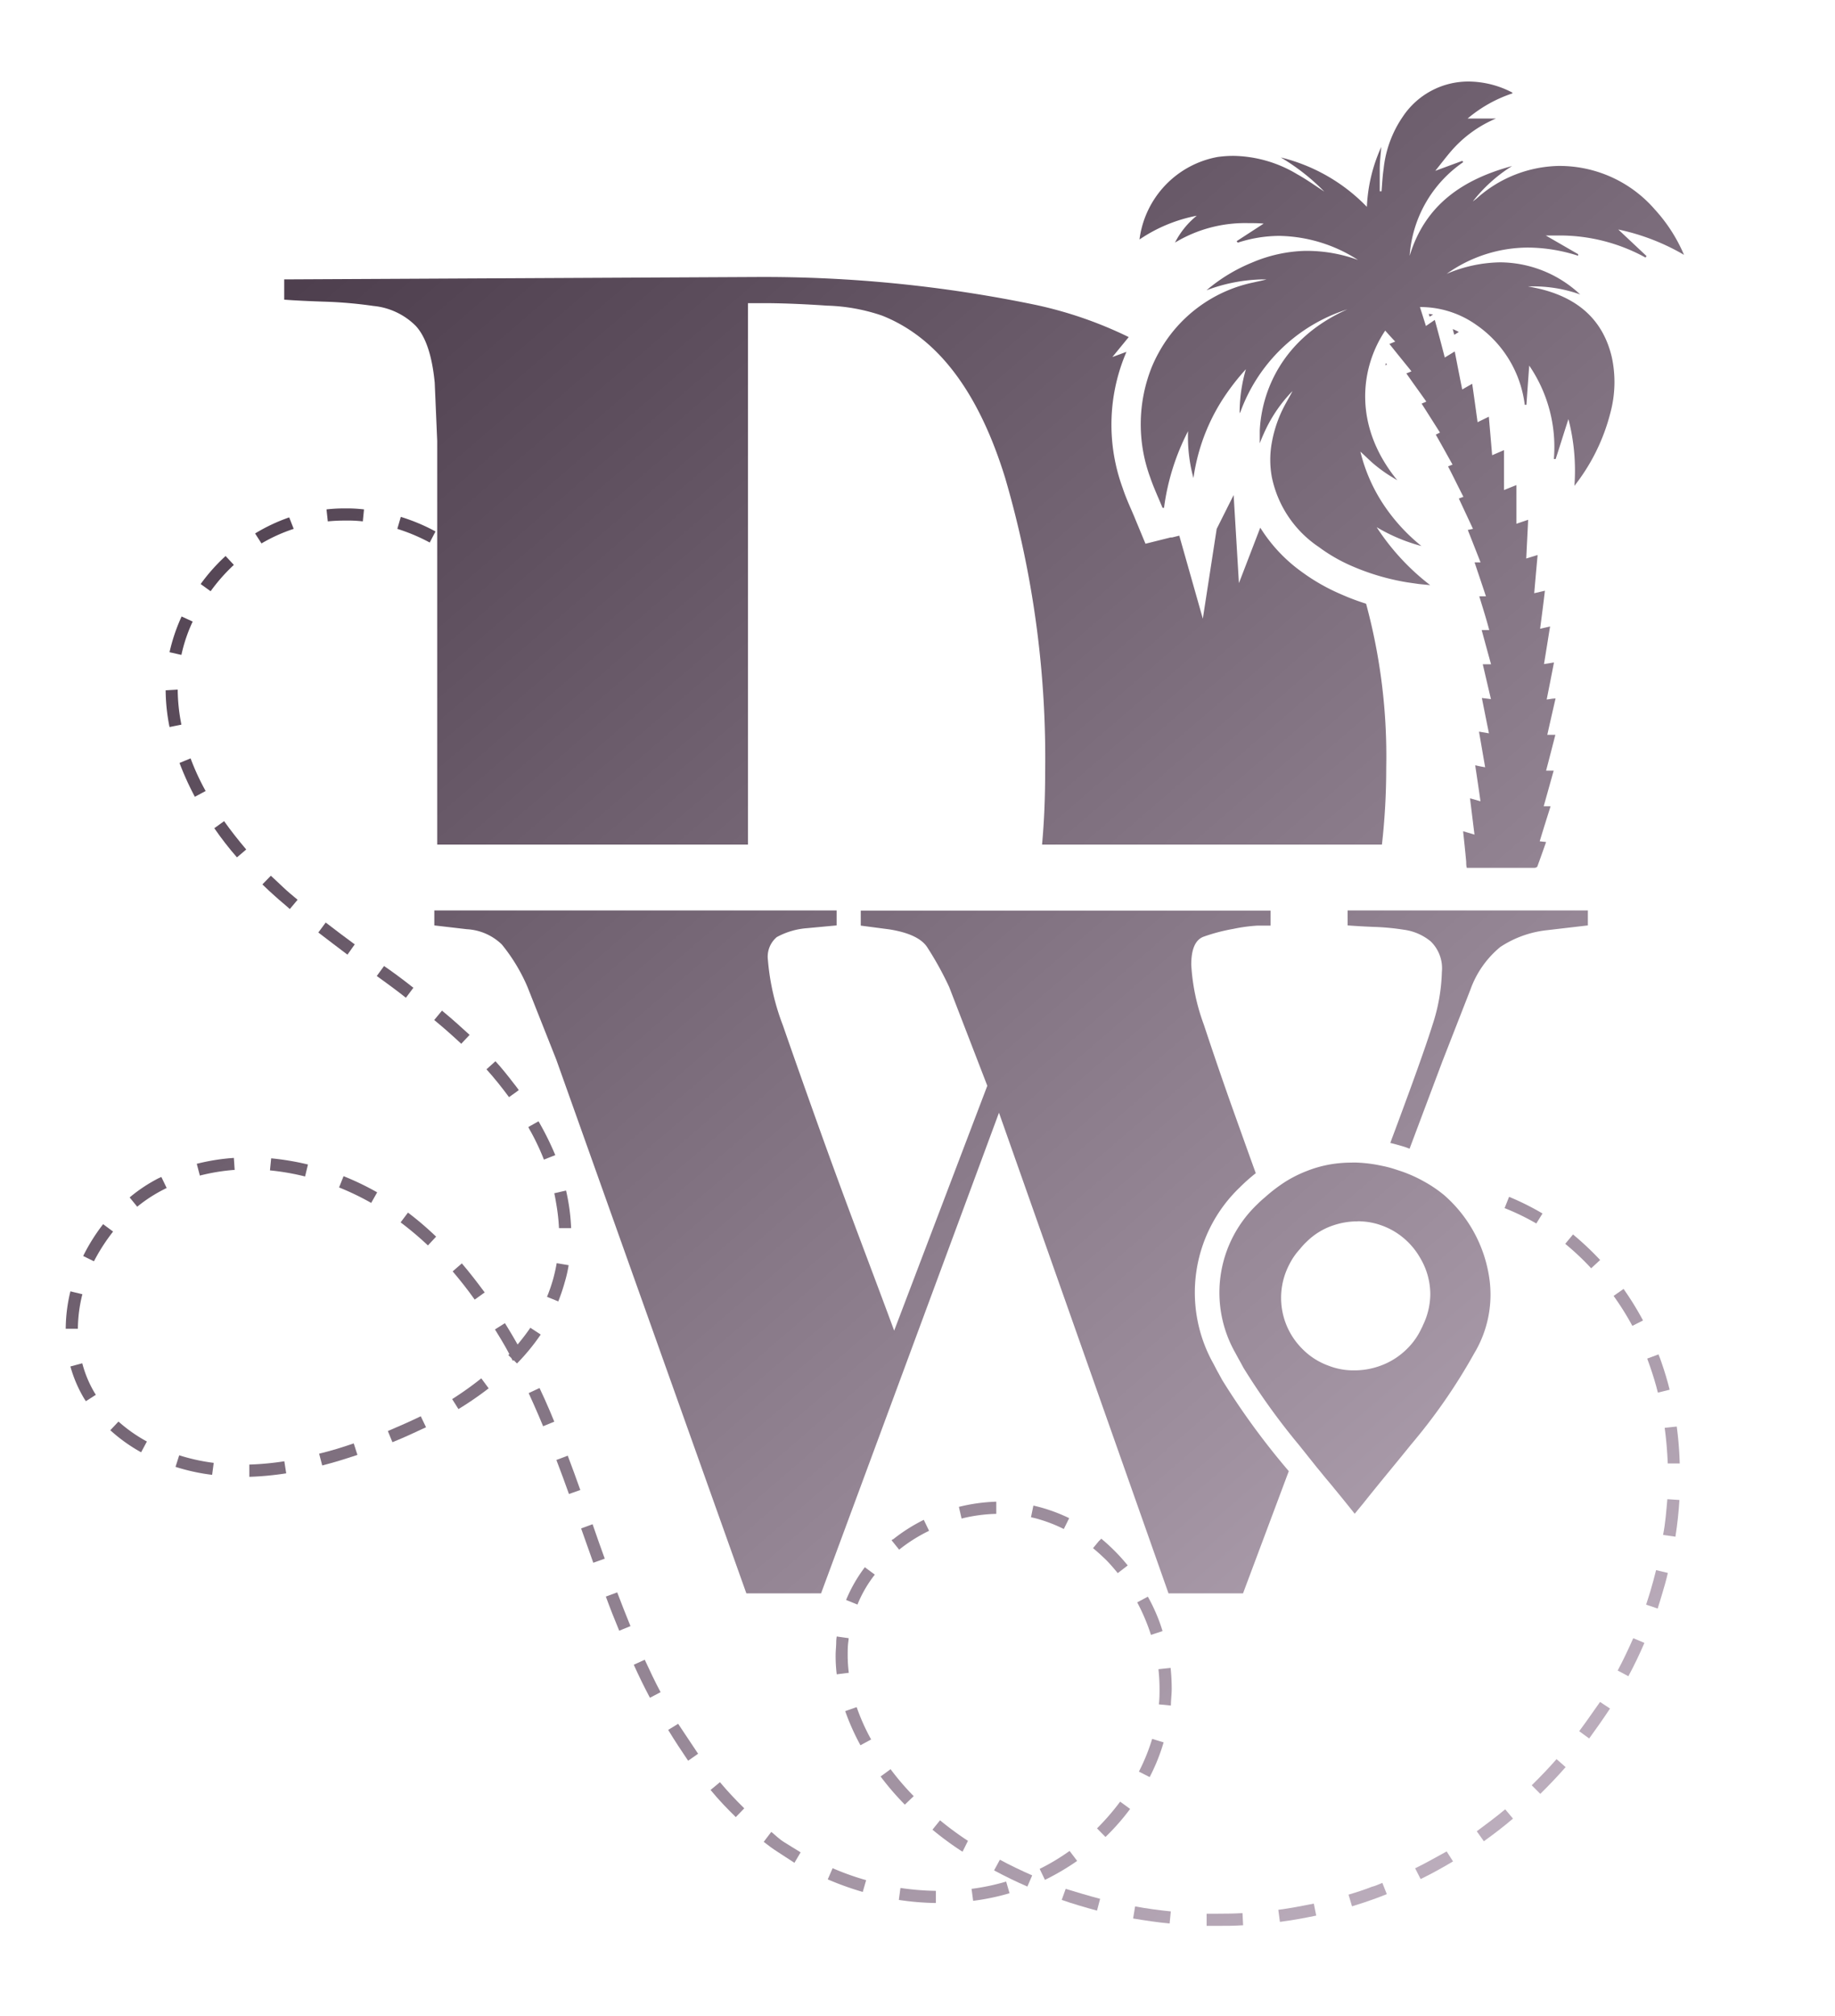 <svg id="Layer_1" data-name="Layer 1" xmlns="http://www.w3.org/2000/svg" xmlns:xlink="http://www.w3.org/1999/xlink" viewBox="0 0 184 202"><defs><style>.cls-1{fill:url(#linear-gradient);}.cls-2{fill:url(#linear-gradient-2);}.cls-3{fill:url(#linear-gradient-3);}.cls-4{fill:url(#linear-gradient-4);}.cls-5{fill:url(#linear-gradient-5);}.cls-6{fill:url(#linear-gradient-6);}.cls-7{fill:url(#linear-gradient-7);}.cls-8{fill:url(#linear-gradient-8);}.cls-9{fill:url(#linear-gradient-9);}.cls-10{fill:url(#linear-gradient-10);}.cls-11{fill:url(#linear-gradient-11);}.cls-12{fill:url(#linear-gradient-12);}.cls-13{fill:url(#linear-gradient-13);}.cls-14{fill:url(#linear-gradient-14);}.cls-15{fill:url(#linear-gradient-15);}.cls-16{fill:url(#linear-gradient-16);}.cls-17{fill:url(#linear-gradient-17);}.cls-18{fill:url(#linear-gradient-18);}.cls-19{fill:url(#linear-gradient-19);}.cls-20{fill:url(#linear-gradient-20);}.cls-21{fill:url(#linear-gradient-21);}.cls-22{fill:url(#linear-gradient-22);}.cls-23{fill:url(#linear-gradient-23);}.cls-24{fill:url(#linear-gradient-24);}.cls-25{fill:url(#linear-gradient-25);}.cls-26{fill:url(#linear-gradient-26);}.cls-27{fill:url(#linear-gradient-27);}.cls-28{fill:url(#linear-gradient-28);}.cls-29{fill:url(#linear-gradient-29);}.cls-30{fill:url(#linear-gradient-30);}.cls-31{fill:url(#linear-gradient-31);}.cls-32{fill:url(#linear-gradient-32);}.cls-33{fill:url(#linear-gradient-33);}.cls-34{fill:url(#linear-gradient-34);}.cls-35{fill:url(#linear-gradient-35);}.cls-36{fill:url(#linear-gradient-36);}.cls-37{fill:url(#linear-gradient-37);}.cls-38{fill:url(#linear-gradient-38);}.cls-39{fill:url(#linear-gradient-39);}.cls-40{fill:url(#linear-gradient-40);}.cls-41{fill:url(#linear-gradient-41);}.cls-42{fill:url(#linear-gradient-42);}.cls-43{fill:url(#linear-gradient-43);}.cls-44{fill:url(#linear-gradient-44);}.cls-45{fill:url(#linear-gradient-45);}.cls-46{fill:url(#linear-gradient-46);}.cls-47{fill:url(#linear-gradient-47);}.cls-48{fill:url(#linear-gradient-48);}.cls-49{fill:url(#linear-gradient-49);}.cls-50{fill:url(#linear-gradient-50);}.cls-51{fill:url(#linear-gradient-51);}.cls-52{fill:url(#linear-gradient-52);}.cls-53{fill:url(#linear-gradient-53);}.cls-54{fill:url(#linear-gradient-54);}.cls-55{fill:url(#linear-gradient-55);}.cls-56{fill:url(#linear-gradient-56);}.cls-57{fill:url(#linear-gradient-57);}.cls-58{fill:url(#linear-gradient-58);}.cls-59{fill:url(#linear-gradient-59);}.cls-60{fill:url(#linear-gradient-60);}.cls-61{fill:url(#linear-gradient-61);}.cls-62{fill:url(#linear-gradient-62);}.cls-63{fill:url(#linear-gradient-63);}.cls-64{fill:url(#linear-gradient-64);}.cls-65{fill:url(#linear-gradient-65);}.cls-66{fill:url(#linear-gradient-66);}.cls-67{fill:url(#linear-gradient-67);}.cls-68{fill:url(#linear-gradient-68);}.cls-69{fill:url(#linear-gradient-69);}.cls-70{fill:url(#linear-gradient-70);}.cls-71{fill:url(#linear-gradient-71);}.cls-72{fill:url(#linear-gradient-72);}.cls-73{fill:url(#linear-gradient-73);}.cls-74{fill:url(#linear-gradient-74);}.cls-75{fill:url(#linear-gradient-75);}.cls-76{fill:url(#linear-gradient-76);}.cls-77{fill:url(#linear-gradient-77);}.cls-78{fill:url(#linear-gradient-78);}.cls-79{fill:url(#linear-gradient-79);}.cls-80{fill:url(#linear-gradient-80);}.cls-81{fill:url(#linear-gradient-81);}.cls-82{fill:url(#linear-gradient-82);}.cls-83{fill:url(#linear-gradient-83);}</style><linearGradient id="linear-gradient" x1="185.62" y1="183.05" x2="26.3" y2="-1.8" gradientUnits="userSpaceOnUse"><stop offset="0" stop-color="#c9bbca"/><stop offset="0.29" stop-color="#9f909f"/><stop offset="0.77" stop-color="#5d4e5d"/><stop offset="0.99" stop-color="#433443"/></linearGradient><linearGradient id="linear-gradient-2" x1="204.43" y1="166.84" x2="45.11" y2="-18.01" xlink:href="#linear-gradient"/><linearGradient id="linear-gradient-3" x1="165.61" y1="200.3" x2="6.29" y2="15.45" xlink:href="#linear-gradient"/><linearGradient id="linear-gradient-4" x1="232.75" y1="142.43" x2="73.44" y2="-42.42" xlink:href="#linear-gradient"/><linearGradient id="linear-gradient-5" x1="236.92" y1="138.84" x2="77.6" y2="-46.01" xlink:href="#linear-gradient"/><linearGradient id="linear-gradient-6" x1="231.3" y1="143.68" x2="71.98" y2="-41.17" xlink:href="#linear-gradient"/><linearGradient id="linear-gradient-7" x1="236.35" y1="139.33" x2="77.03" y2="-45.52" xlink:href="#linear-gradient"/><linearGradient id="linear-gradient-8" x1="131.27" y1="229.9" x2="-28.05" y2="45.04" xlink:href="#linear-gradient"/><linearGradient id="linear-gradient-9" x1="127.59" y1="233.06" x2="-31.73" y2="48.21" xlink:href="#linear-gradient"/><linearGradient id="linear-gradient-10" x1="132.78" y1="228.6" x2="-26.54" y2="43.75" xlink:href="#linear-gradient"/><linearGradient id="linear-gradient-11" x1="122.61" y1="237.36" x2="-36.71" y2="52.51" xlink:href="#linear-gradient"/><linearGradient id="linear-gradient-12" x1="122.2" y1="237.71" x2="-37.12" y2="52.86" xlink:href="#linear-gradient"/><linearGradient id="linear-gradient-13" x1="142.5" y1="220.21" x2="-16.82" y2="35.36" xlink:href="#linear-gradient"/><linearGradient id="linear-gradient-14" x1="128.41" y1="232.36" x2="-30.91" y2="47.51" xlink:href="#linear-gradient"/><linearGradient id="linear-gradient-15" x1="117.03" y1="242.17" x2="-42.29" y2="57.32" xlink:href="#linear-gradient"/><linearGradient id="linear-gradient-16" x1="129.25" y1="231.64" x2="-30.07" y2="46.79" xlink:href="#linear-gradient"/><linearGradient id="linear-gradient-17" x1="127.26" y1="233.35" x2="-32.06" y2="48.5" xlink:href="#linear-gradient"/><linearGradient id="linear-gradient-18" x1="125.32" y1="235.02" x2="-34" y2="50.17" xlink:href="#linear-gradient"/><linearGradient id="linear-gradient-19" x1="123.68" y1="236.43" x2="-35.64" y2="51.58" xlink:href="#linear-gradient"/><linearGradient id="linear-gradient-20" x1="141.3" y1="221.25" x2="-18.02" y2="36.4" xlink:href="#linear-gradient"/><linearGradient id="linear-gradient-21" x1="145.05" y1="218.01" x2="-14.26" y2="33.16" xlink:href="#linear-gradient"/><linearGradient id="linear-gradient-22" x1="133.14" y1="228.28" x2="-26.18" y2="43.43" xlink:href="#linear-gradient"/><linearGradient id="linear-gradient-23" x1="138.25" y1="223.88" x2="-21.07" y2="39.03" xlink:href="#linear-gradient"/><linearGradient id="linear-gradient-24" x1="112.21" y1="246.33" x2="-47.11" y2="61.47" xlink:href="#linear-gradient"/><linearGradient id="linear-gradient-25" x1="159.21" y1="205.81" x2="-0.11" y2="20.96" xlink:href="#linear-gradient"/><linearGradient id="linear-gradient-26" x1="141.53" y1="221.05" x2="-17.78" y2="36.2" xlink:href="#linear-gradient"/><linearGradient id="linear-gradient-27" x1="153.67" y1="210.59" x2="-5.65" y2="25.74" xlink:href="#linear-gradient"/><linearGradient id="linear-gradient-28" x1="164" y1="201.69" x2="4.68" y2="16.83" xlink:href="#linear-gradient"/><linearGradient id="linear-gradient-29" x1="133.07" y1="228.34" x2="-26.25" y2="43.49" xlink:href="#linear-gradient"/><linearGradient id="linear-gradient-30" x1="197.31" y1="172.98" x2="37.99" y2="-11.88" xlink:href="#linear-gradient"/><linearGradient id="linear-gradient-31" x1="167.33" y1="198.81" x2="8.02" y2="13.96" xlink:href="#linear-gradient"/><linearGradient id="linear-gradient-32" x1="124.29" y1="235.91" x2="-35.03" y2="51.06" xlink:href="#linear-gradient"/><linearGradient id="linear-gradient-33" x1="142.18" y1="220.49" x2="-17.14" y2="35.64" xlink:href="#linear-gradient"/><linearGradient id="linear-gradient-34" x1="144.72" y1="218.3" x2="-14.6" y2="33.45" xlink:href="#linear-gradient"/><linearGradient id="linear-gradient-35" x1="119.19" y1="240.31" x2="-40.13" y2="55.46" xlink:href="#linear-gradient"/><linearGradient id="linear-gradient-36" x1="144.52" y1="218.48" x2="-14.8" y2="33.63" xlink:href="#linear-gradient"/><linearGradient id="linear-gradient-37" x1="108.23" y1="249.75" x2="-51.09" y2="64.9" xlink:href="#linear-gradient"/><linearGradient id="linear-gradient-38" x1="105.88" y1="251.78" x2="-53.44" y2="66.93" xlink:href="#linear-gradient"/><linearGradient id="linear-gradient-39" x1="113.65" y1="245.08" x2="-45.66" y2="60.23" xlink:href="#linear-gradient"/><linearGradient id="linear-gradient-40" x1="148.5" y1="215.05" x2="-10.82" y2="30.19" xlink:href="#linear-gradient"/><linearGradient id="linear-gradient-41" x1="105.97" y1="251.7" x2="-53.35" y2="66.85" xlink:href="#linear-gradient"/><linearGradient id="linear-gradient-42" x1="108.9" y1="249.17" x2="-50.42" y2="64.32" xlink:href="#linear-gradient"/><linearGradient id="linear-gradient-43" x1="131.05" y1="230.09" x2="-28.27" y2="45.23" xlink:href="#linear-gradient"/><linearGradient id="linear-gradient-44" x1="149.46" y1="214.22" x2="-9.86" y2="29.37" xlink:href="#linear-gradient"/><linearGradient id="linear-gradient-45" x1="154.41" y1="209.95" x2="-4.91" y2="25.1" xlink:href="#linear-gradient"/><linearGradient id="linear-gradient-46" x1="144.96" y1="218.09" x2="-14.36" y2="33.24" xlink:href="#linear-gradient"/><linearGradient id="linear-gradient-47" x1="159.69" y1="205.4" x2="0.37" y2="20.55" xlink:href="#linear-gradient"/><linearGradient id="linear-gradient-48" x1="165.17" y1="200.68" x2="5.85" y2="15.83" xlink:href="#linear-gradient"/><linearGradient id="linear-gradient-49" x1="153.09" y1="211.09" x2="-6.23" y2="26.24" xlink:href="#linear-gradient"/><linearGradient id="linear-gradient-50" x1="137.7" y1="224.35" x2="-21.62" y2="39.5" xlink:href="#linear-gradient"/><linearGradient id="linear-gradient-51" x1="143.57" y1="219.29" x2="-15.75" y2="34.44" xlink:href="#linear-gradient"/><linearGradient id="linear-gradient-52" x1="141.01" y1="221.5" x2="-18.31" y2="36.65" xlink:href="#linear-gradient"/><linearGradient id="linear-gradient-53" x1="176.15" y1="191.21" x2="16.84" y2="6.36" xlink:href="#linear-gradient"/><linearGradient id="linear-gradient-54" x1="196.97" y1="173.27" x2="37.65" y2="-11.58" xlink:href="#linear-gradient"/><linearGradient id="linear-gradient-55" x1="186.23" y1="182.52" x2="26.91" y2="-2.33" xlink:href="#linear-gradient"/><linearGradient id="linear-gradient-56" x1="190.58" y1="178.78" x2="31.26" y2="-6.07" xlink:href="#linear-gradient"/><linearGradient id="linear-gradient-57" x1="194.25" y1="175.62" x2="34.93" y2="-9.23" xlink:href="#linear-gradient"/><linearGradient id="linear-gradient-58" x1="181.38" y1="186.71" x2="22.06" y2="1.86" xlink:href="#linear-gradient"/><linearGradient id="linear-gradient-59" x1="198.5" y1="171.95" x2="39.18" y2="-12.9" xlink:href="#linear-gradient"/><linearGradient id="linear-gradient-60" x1="198.65" y1="171.82" x2="39.33" y2="-13.03" xlink:href="#linear-gradient"/><linearGradient id="linear-gradient-61" x1="138.01" y1="224.09" x2="-21.31" y2="39.24" xlink:href="#linear-gradient"/><linearGradient id="linear-gradient-62" x1="170.72" y1="195.9" x2="11.4" y2="11.05" xlink:href="#linear-gradient"/><linearGradient id="linear-gradient-63" x1="151.11" y1="212.79" x2="-8.2" y2="27.94" xlink:href="#linear-gradient"/><linearGradient id="linear-gradient-64" x1="125.19" y1="235.14" x2="-34.13" y2="50.28" xlink:href="#linear-gradient"/><linearGradient id="linear-gradient-65" x1="133.49" y1="227.98" x2="-25.83" y2="43.13" xlink:href="#linear-gradient"/><linearGradient id="linear-gradient-66" x1="135.11" y1="226.58" x2="-24.21" y2="41.73" xlink:href="#linear-gradient"/><linearGradient id="linear-gradient-67" x1="148.8" y1="214.78" x2="-10.52" y2="29.93" xlink:href="#linear-gradient"/><linearGradient id="linear-gradient-68" x1="154.84" y1="209.58" x2="-4.48" y2="24.73" xlink:href="#linear-gradient"/><linearGradient id="linear-gradient-69" x1="122.33" y1="237.6" x2="-36.99" y2="52.75" xlink:href="#linear-gradient"/><linearGradient id="linear-gradient-70" x1="133.36" y1="228.1" x2="-25.96" y2="43.25" xlink:href="#linear-gradient"/><linearGradient id="linear-gradient-71" x1="132.85" y1="228.53" x2="-26.47" y2="43.68" xlink:href="#linear-gradient"/><linearGradient id="linear-gradient-72" x1="128.49" y1="232.29" x2="-30.83" y2="47.44" xlink:href="#linear-gradient"/><linearGradient id="linear-gradient-73" x1="123.12" y1="236.92" x2="-36.2" y2="52.07" xlink:href="#linear-gradient"/><linearGradient id="linear-gradient-74" x1="132.71" y1="228.65" x2="-26.61" y2="43.8" xlink:href="#linear-gradient"/><linearGradient id="linear-gradient-75" x1="144.26" y1="218.7" x2="-15.06" y2="33.84" xlink:href="#linear-gradient"/><linearGradient id="linear-gradient-76" x1="156.36" y1="208.27" x2="-2.96" y2="23.42" xlink:href="#linear-gradient"/><linearGradient id="linear-gradient-77" x1="155.7" y1="208.84" x2="-3.62" y2="23.99" xlink:href="#linear-gradient"/><linearGradient id="linear-gradient-78" x1="143.71" y1="219.17" x2="-15.61" y2="34.32" xlink:href="#linear-gradient"/><linearGradient id="linear-gradient-79" x1="140.48" y1="221.95" x2="-18.83" y2="37.1" xlink:href="#linear-gradient"/><linearGradient id="linear-gradient-80" x1="146.01" y1="217.19" x2="-13.31" y2="32.34" xlink:href="#linear-gradient"/><linearGradient id="linear-gradient-81" x1="142.07" y1="220.59" x2="-17.25" y2="35.74" xlink:href="#linear-gradient"/><linearGradient id="linear-gradient-82" x1="136.04" y1="225.79" x2="-23.28" y2="40.94" xlink:href="#linear-gradient"/><linearGradient id="linear-gradient-83" x1="183.1" y1="185.22" x2="23.78" y2="0.37" xlink:href="#linear-gradient"/></defs><path class="cls-1" d="M139,76.9a67.89,67.89,0,0,1-.43,7.74H104.49c.22-2.4.31-4.81.31-7.25a100,100,0,0,0-4-29.46q-4-13-12.35-16.3a18.58,18.58,0,0,0-5.51-1c-2.5-.17-4.63-.25-6.41-.25H75V84.64H43.84V44.19l-.25-5.84q-.39-4.05-1.9-5.69a6.93,6.93,0,0,0-4.25-2,43.31,43.31,0,0,0-4.94-.43c-1.48-.05-2.81-.11-4-.2V28l47.28-.24a134.2,134.2,0,0,1,28,2.78,40.58,40.58,0,0,1,9.4,3.24l-1.64,2,1.41-.52-.16.39a18.44,18.44,0,0,0-.23,13.22c.27.82.6,1.58.92,2.31.13.3.26.6.38.9l1,2.41,2.52-.63.15,0,.72-.18,2.36,8.32,1.39-9,1.7-3.39.53,8.83,2.14-5.56a15.64,15.64,0,0,0,4.16,4.43,19.78,19.78,0,0,0,4,2.27,23,23,0,0,0,2.45.92A58.37,58.37,0,0,1,139,76.9Z"/><path class="cls-2" d="M159.22,92.74v-1.5H135.13v1.5c.81.06,1.68.11,2.62.15a23.64,23.64,0,0,1,3,.28,5.34,5.34,0,0,1,2.71,1.17,3.76,3.76,0,0,1,1.12,3.07,18.37,18.37,0,0,1-.93,5.27q-.93,3-4,11.21c-.09.22-.16.44-.24.65.36.08.74.19,1.12.3s.54.17.81.28l3.29-8.75,2.81-7.19a9.8,9.8,0,0,1,3-4.28,10.53,10.53,0,0,1,4.67-1.68Z"/><path class="cls-3" d="M117.17,159.68h7.47l4.59-12.25a74.1,74.1,0,0,1-6.67-9.12c-.18-.33-.36-.66-.55-1l-.31-.6A14.57,14.57,0,0,1,124.31,119a17.57,17.57,0,0,1,1.61-1.43c-.88-2.42-1.63-4.54-2.28-6.35-1.12-3.14-2.09-6-2.93-8.54a20.61,20.61,0,0,1-1.26-6c0-1.55.4-2.48,1.21-2.8a18.31,18.31,0,0,1,3-.79,16.11,16.11,0,0,1,2.44-.33h1.3v-1.5H86.31v1.5l2.89.38c1.92.31,3.19.9,3.77,1.78a32.45,32.45,0,0,1,2.21,4L99,108.81l-9.34,24.54c-.8-2.18-1.83-4.91-3.07-8.21s-2.66-7.1-4.2-11.39-2.85-8-3.89-11A23.65,23.65,0,0,1,77,96.2a2.57,2.57,0,0,1,.89-2.29,7.49,7.49,0,0,1,3-.89l3-.28v-1.5H43.55v1.5l3.26.38a5.46,5.46,0,0,1,3.51,1.53,17.78,17.78,0,0,1,2.57,4.25l2.89,7.29,19.06,53.49h7.49l17.84-48.17Z"/><path class="cls-4" d="M168.86,25.54A16,16,0,0,0,165.94,21a12.63,12.63,0,0,0-9.53-4.37h-.15a12.66,12.66,0,0,0-8.21,3.28l-.37.28a15.15,15.15,0,0,1,3.94-3.55c-4.89,1.32-8.72,3.85-10.27,9a12.42,12.42,0,0,1,5.37-9.39l-.09-.13-2.71,1c.57-.71,1.06-1.36,1.61-2A12.21,12.21,0,0,1,150,11.88h-2.84a13.55,13.55,0,0,1,4.49-2.52c0-.06,0-.08,0-.08a9.58,9.58,0,0,0-4.38-1.11,7.89,7.89,0,0,0-6.6,3.51,11.31,11.31,0,0,0-1.93,5.23c-.11.75-.15,1.51-.21,2.26h-.18c0-.74,0-1.5,0-2.25s.1-1.46.15-2.19a16.17,16.17,0,0,0-1.44,6,17.87,17.87,0,0,0-8.63-4.95,21.4,21.4,0,0,1,4.36,3.42c-.95-.62-1.8-1.23-2.72-1.74a12.76,12.76,0,0,0-6.41-1.84,11.93,11.93,0,0,0-1.56.11A9.65,9.65,0,0,0,114.26,24,15.37,15.37,0,0,1,120,21.62a8.33,8.33,0,0,0-2.18,2.69,13.62,13.62,0,0,1,7.39-1.95c.49,0,1,0,1.5.05L124,24.17l.11.15a13.58,13.58,0,0,1,4.18-.68,15,15,0,0,1,7.88,2.41,15.1,15.1,0,0,0-5-.91h-.28a14.47,14.47,0,0,0-5.31,1.16,16.82,16.82,0,0,0-4.6,2.79A16.69,16.69,0,0,1,126.63,28H127c-.41.12-.82.19-1.24.29a14.12,14.12,0,0,0-9.6,7.1,14.44,14.44,0,0,0-.66,1.37,15.43,15.43,0,0,0-.15,11.13c.34,1,.81,2,1.22,3l.15,0a23.32,23.32,0,0,1,2.41-7.68,15.7,15.7,0,0,0,.54,4.7,19.65,19.65,0,0,1,3-8A23.25,23.25,0,0,1,124.93,37a15.67,15.67,0,0,0-.63,4.25v.22s0-.11.07-.16A16.82,16.82,0,0,1,135.11,31c-6.62,2.94-8.61,8.32-8.79,12.15,0,.45,0,.87,0,1.28.12-.32.24-.62.38-.92a14.45,14.45,0,0,1,2.9-4.32c-.19.39-.42.77-.63,1.16a12.69,12.69,0,0,0-1.44,4,9.58,9.58,0,0,0,0,3.46,11.12,11.12,0,0,0,4.7,7,16.59,16.59,0,0,0,3.38,1.94,23.38,23.38,0,0,0,5.5,1.61l1.18.17,1.12.11a23.37,23.37,0,0,1-5.37-5.81,17.55,17.55,0,0,0,4.49,1.89,18.43,18.43,0,0,1-3.81-4.17,16.72,16.72,0,0,1-2.31-5.29c.49.44.84.8,1.23,1.14s.8.65,1.23.95.83.53,1.24.78c-4.54-5.56-3.64-11.39-1.21-15,.32.37.64.72,1,1.1l-.58.24c.75.94,1.48,1.84,2.21,2.74-.19.09-.33.14-.51.21.68,1,1.35,1.89,2,2.83l-.47.2,1.84,2.9-.42.21c.57,1,1.12,2,1.68,3l-.45.18c.52,1,1,2,1.54,3.05l-.46.17L147.7,53l-.52.11,1.28,3.25-.6,0L149,59.76l-.67,0c.35,1.14.7,2.25,1,3.38h-.76c.32,1.17.62,2.28.94,3.43l-.43,0-.4,0c.28,1.19.54,2.31.82,3.49l-.91-.11c.24,1.21.47,2.36.71,3.54l-1-.17c.22,1.23.41,2.38.62,3.57-.37-.06-.66-.12-1-.2.19,1.25.36,2.4.53,3.61L147.4,80c.16,1.27.3,2.44.45,3.64l-1.14-.34c.11,1.06.22,2.06.31,3.07,0,.2,0,.4.06.6h6.78c.1,0,.26-.06.29-.13s.11-.31.17-.46c.24-.67.48-1.34.71-2l-.64-.07c.35-1.17.71-2.3,1.09-3.51h-.69l1-3.57-.76,0c.32-1.21.62-2.38.93-3.59h-.81c.27-1.2.54-2.39.83-3.64-.36,0-.61.08-.89.1.25-1.25.49-2.46.73-3.71l-1,.16c.21-1.27.4-2.48.61-3.77l-1,.23c.17-1.29.33-2.51.48-3.81l-1.07.25c.11-1.3.22-2.53.34-3.83l-1.14.35c.06-1.3.13-2.55.19-3.88l-1.18.4V48.61l-1.24.5v-4l-1.19.51c-.11-1.33-.22-2.56-.33-3.86l-1.13.55c-.18-1.31-.35-2.55-.54-3.85l-1,.57c-.26-1.28-.5-2.52-.75-3.81l-1,.61c-.33-1.29-.65-2.49-1-3.77l-.89.61c-.2-.65-.39-1.24-.6-1.9a9.69,9.69,0,0,1,5.67,1.8,11.41,11.41,0,0,1,4.84,8h.17c.09-1.3.18-2.61.28-3.93A14.46,14.46,0,0,1,155.81,46l.18,0c.43-1.32.84-2.65,1.28-4a20.6,20.6,0,0,1,.6,6.69,19.69,19.69,0,0,0,3.62-7.37,11.81,11.81,0,0,0,.14-5.48c-.85-3.7-3.29-5.84-6.87-6.8-.52-.14-1-.23-1.55-.34h.68a13.9,13.9,0,0,1,4.56.81,11.82,11.82,0,0,0-8-3.22,14.13,14.13,0,0,0-5.38,1.15,14.09,14.09,0,0,1,8.17-2.63,16.67,16.67,0,0,1,5,.82,1,1,0,0,0,0-.16L155,23.6l1.2,0a17.89,17.89,0,0,1,8.8,2.21.65.65,0,0,0,.1-.15L162.27,23A22,22,0,0,1,168.86,25.54Z"/><path class="cls-5" d="M146.28,33.27a4.85,4.85,0,0,0-.61-.29l.15.57Z"/><path class="cls-6" d="M139.08,36.53l-.13-.15c0,.08,0,.16-.07.23Z"/><path class="cls-7" d="M143.7,31.51l-.44-.05.1.28Z"/><path class="cls-8" d="M34,119a26.5,26.5,0,0,1,3.22,1.55l.6-1.06a27.47,27.47,0,0,0-3.37-1.62Z"/><path class="cls-9" d="M45.34,140.21l.63,1A32.86,32.86,0,0,0,49,139.13l-.74-1A33.26,33.26,0,0,1,45.34,140.21Z"/><path class="cls-10" d="M40.17,122.5a32.55,32.55,0,0,1,2.74,2.31l.82-.88a31.81,31.81,0,0,0-2.82-2.41Z"/><path class="cls-11" d="M67,173.36c.65,1.08,1.34,2.11,2,3.09l1-.7c-.66-1-1.33-2-2-3Z"/><path class="cls-12" d="M38.89,143.41l.46,1.12c1.17-.47,2.3-1,3.37-1.5l-.53-1.1C41.14,142.44,40,142.94,38.89,143.41Z"/><path class="cls-13" d="M35.57,94.64q-1.47-1.08-2.91-2.19l-.74,1c1,.76,1.94,1.49,2.92,2.22Z"/><path class="cls-14" d="M27.07,117.29a24,24,0,0,1,3.52.61l.29-1.2a26.57,26.57,0,0,0-3.69-.62Z"/><path class="cls-15" d="M32,145.68l.31,1.18c1.14-.29,2.29-.64,3.53-1.06l-.37-1.15C34.28,145.06,33.15,145.4,32,145.68Z"/><path class="cls-16" d="M55.79,146.31c.43,1.14.86,2.27,1.26,3.41l1.14-.4c-.41-1.16-.83-2.3-1.26-3.44Z"/><path class="cls-17" d="M58.27,153.17c.41,1.14.81,2.3,1.22,3.44l1.15-.41c-.42-1.15-.82-2.29-1.22-3.45Z"/><path class="cls-18" d="M60.75,160c.42,1.15.87,2.29,1.34,3.42l1.13-.46c-.46-1.12-.9-2.25-1.33-3.38Z"/><path class="cls-19" d="M63.55,166.83c.52,1.16,1.07,2.27,1.62,3.31l1.07-.56c-.54-1-1.07-2.13-1.59-3.25Z"/><path class="cls-20" d="M21.49,83c.69,1,1.46,2,2.27,2.92l.93-.79c-.79-.93-1.54-1.88-2.22-2.84Z"/><path class="cls-21" d="M51.77,109.43l.25-.19c-.18-.25-.38-.51-.58-.76-.55-.72-1.13-1.44-1.76-2.13l-.9.81c.81.9,1.56,1.84,2.26,2.79Z"/><path class="cls-22" d="M53.18,133.06c-.39.57-.82,1.13-1.28,1.68-.41-.73-.84-1.45-1.27-2.14l-1,.63c.49.79,1,1.62,1.44,2.47l-.1.1.3.29.15.28.1-.05.32.32a21.15,21.15,0,0,0,2.38-2.9Z"/><path class="cls-23" d="M55.47,128.16a16.63,16.63,0,0,1-.62,1.8l1.13.46a19,19,0,0,0,.65-1.93,13.55,13.55,0,0,0,.39-1.7l-1.2-.2C55.73,127.12,55.61,127.65,55.47,128.16Z"/><path class="cls-24" d="M25,146.77,25,148a30.54,30.54,0,0,0,3.7-.35l-.19-1.21A28.4,28.4,0,0,1,25,146.77Z"/><path class="cls-25" d="M29.45,53,29,51.85a17.7,17.7,0,0,0-3.42,1.61l.64,1A16.44,16.44,0,0,1,29.45,53Z"/><path class="cls-26" d="M27.16,87.76l-.85.87q.63.62,1.29,1.2c.47.43,1,.85,1.46,1.27l.78-.93c-.48-.41-1-.82-1.43-1.24Z"/><path class="cls-27" d="M23.45,56.61l-.83-.89a18.48,18.48,0,0,0-2.5,2.81l1,.72A17.82,17.82,0,0,1,23.45,56.61Z"/><path class="cls-28" d="M32.87,52.25a16.7,16.7,0,0,1,1.75-.08,12.89,12.89,0,0,1,1.76.08l.12-1.2a14.43,14.43,0,0,0-1.85-.1,15.58,15.58,0,0,0-1.91.1Z"/><path class="cls-29" d="M47.6,130.24l1-.72c-.74-1-1.51-2-2.29-2.91l-.92.8C46.14,128.29,46.89,129.24,47.6,130.24Z"/><path class="cls-30" d="M154.05,122.61l.62-1a26.14,26.14,0,0,0-3.35-1.67l-.45,1.13A24.19,24.19,0,0,1,154.05,122.61Z"/><path class="cls-31" d="M43.67,53.26a18.69,18.69,0,0,0-3.48-1.46L39.84,53a18.5,18.5,0,0,1,3.25,1.37Z"/><path class="cls-32" d="M19.73,116.63l.31,1.18a20,20,0,0,1,3.49-.57l-.08-1.2A20.76,20.76,0,0,0,19.73,116.63Z"/><path class="cls-33" d="M18,76.46a29.11,29.11,0,0,0,1.54,3.39l1.08-.58A23.93,23.93,0,0,1,19.11,76Z"/><path class="cls-34" d="M43.54,102.22c1,.82,1.87,1.6,2.71,2.38l.84-.89c-.86-.79-1.76-1.6-2.77-2.43Z"/><path class="cls-35" d="M15.91,118.07A15.5,15.5,0,0,0,13,120l.76.93a14.8,14.8,0,0,1,2.68-1.74l.27-.14-.53-1.1Z"/><path class="cls-36" d="M17.82,69.18v-.07l-1.21.07A19.18,19.18,0,0,0,17,72.86l1.19-.24A18.38,18.38,0,0,1,17.82,69.18Z"/><path class="cls-37" d="M17.6,147a19.85,19.85,0,0,0,3.67.8l.16-1.2a19.23,19.23,0,0,1-3.46-.76Z"/><path class="cls-38" d="M11.06,143.33a16.4,16.4,0,0,0,3.09,2.21l.58-1.08a15.12,15.12,0,0,1-2.85-2Z"/><path class="cls-39" d="M11.34,123.42l-1-.74a18.73,18.73,0,0,0-2,3.19l1.08.53A18.9,18.9,0,0,1,11.34,123.42Z"/><path class="cls-40" d="M19.32,62.29l-1.11-.51A17.94,17.94,0,0,0,17,65.36l1.19.27A15.62,15.62,0,0,1,19.32,62.29Z"/><path class="cls-41" d="M8.25,136.62l-1.19.32a13.15,13.15,0,0,0,1.38,3.22l.17.26,1-.64-.16-.26A11.43,11.43,0,0,1,8.25,136.62Z"/><path class="cls-42" d="M8.26,129.7l-1.2-.29a16.18,16.18,0,0,0-.47,3.75H7.81A14.43,14.43,0,0,1,8.26,129.7Z"/><path class="cls-43" d="M54.1,139.1l-1.09.51c.34.75.68,1.5,1,2.25l.45,1.07,1.12-.46-.45-1.08C54.8,140.62,54.46,139.85,54.1,139.1Z"/><path class="cls-44" d="M128.18,191.39l.16,1.21c1.22-.16,2.45-.38,3.64-.63l-.24-1.2C130.56,191,129.36,191.24,128.18,191.39Z"/><path class="cls-45" d="M137.54,189.09c-.76.3-1.54.55-2.32.78l.35,1.17c.8-.24,1.61-.51,2.4-.8.36-.14.73-.27,1.09-.42l-.45-1.13C138.26,188.83,137.91,189,137.54,189.09Z"/><path class="cls-46" d="M122.11,191.78c-.38,0-.74,0-1.12,0l0,1.22h1c.89,0,1.79,0,2.66-.06l-.06-1.22C123.77,191.77,122.94,191.78,122.11,191.78Z"/><path class="cls-47" d="M141.9,187.23l.55,1.08c1.09-.53,2.19-1.14,3.25-1.77l-.64-1C144,186.11,143,186.7,141.9,187.23Z"/><path class="cls-48" d="M148.08,183.52l.71,1c1-.72,2-1.48,2.92-2.27l-.78-.93C150,182.1,149,182.83,148.08,183.52Z"/><path class="cls-49" d="M116.16,167.28a18.35,18.35,0,0,1,.11,1.95c0,.52,0,1.05-.07,1.57l1.21.12c0-.57.08-1.13.08-1.69a20.7,20.7,0,0,0-.11-2.08Z"/><path class="cls-50" d="M106.46,190.4c1.16.4,2.35.75,3.54,1.07l.31-1.18c-1.17-.31-2.33-.66-3.45-1Z"/><path class="cls-51" d="M110,183.23l.85.86a22.69,22.69,0,0,0,2.47-2.81l-1-.73A23.85,23.85,0,0,1,110,183.23Z"/><path class="cls-52" d="M113.62,192.26c1.21.2,2.44.39,3.66.5l.12-1.21c-1.19-.12-2.39-.28-3.58-.5Z"/><path class="cls-53" d="M158.35,173.49l1,.73c.73-1,1.43-2,2.09-3l-1-.66C159.75,171.53,159.07,172.53,158.35,173.49Z"/><path class="cls-54" d="M165.17,136.15c.1.26.19.53.28.78.3.87.57,1.74.79,2.63l1.18-.29c-.23-.93-.51-1.85-.82-2.74-.09-.27-.19-.54-.3-.8Z"/><path class="cls-55" d="M165.49,159.45c-.14.45-.28.91-.43,1.36l1.16.39c.14-.48.3-.94.43-1.41.22-.71.42-1.43.59-2.16l-1.18-.28C165.89,158.06,165.69,158.75,165.49,159.45Z"/><path class="cls-56" d="M166.76,153.82,168,154c.19-1.23.33-2.47.4-3.68l-1.21-.08C167.08,151.43,167,152.63,166.76,153.82Z"/><path class="cls-57" d="M166.92,143.09c.16,1.16.26,2.36.31,3.57l1.2,0a34.61,34.61,0,0,0-.3-3.7Z"/><path class="cls-58" d="M162.21,167.41l1.07.57c.59-1.09,1.12-2.2,1.61-3.34l-1.12-.47C163.29,165.26,162.77,166.36,162.21,167.41Z"/><path class="cls-59" d="M164.75,132.33a30.14,30.14,0,0,0-1.95-3.16l-1,.7a27.8,27.8,0,0,1,1.88,3Z"/><path class="cls-60" d="M160.45,126.27a29.77,29.77,0,0,0-2.72-2.56l-.78.94a26.17,26.17,0,0,1,2.6,2.45Z"/><path class="cls-61" d="M107.25,185.49a21.79,21.79,0,0,1-3,1.8l.53,1.1a24.4,24.4,0,0,0,3.23-1.9Z"/><path class="cls-62" d="M153.59,178.91l.86.86c.87-.85,1.72-1.75,2.54-2.68l-.91-.8C155.29,177.19,154.45,178.07,153.59,178.91Z"/><path class="cls-63" d="M96.42,152.18a16,16,0,0,1,3.48-.47l0-1.22a17.73,17.73,0,0,0-3.75.52Z"/><path class="cls-64" d="M83,188.34a30,30,0,0,0,3.51,1.26l.34-1.18a26.87,26.87,0,0,1-3.36-1.2Z"/><path class="cls-65" d="M84.75,171.48a23.33,23.33,0,0,0,1.53,3.42l1.07-.58a21,21,0,0,1-1.45-3.24Z"/><path class="cls-66" d="M99.68,187.44c1.08.58,2.2,1.13,3.34,1.62l.48-1.12c-1.09-.48-2.19-1-3.24-1.57Z"/><path class="cls-67" d="M115.28,178.09a19.48,19.48,0,0,0,1.4-3.48l-1.15-.35a19.61,19.61,0,0,1-1.33,3.28Z"/><path class="cls-68" d="M103.38,152.05c.29.06.6.14.89.23a14.78,14.78,0,0,1,2.4.95l.54-1.09a16.83,16.83,0,0,0-2.59-1c-.33-.1-.66-.18-1-.26Z"/><path class="cls-69" d="M71.25,179.38c.82,1,1.67,1.88,2.53,2.72l.85-.88c-.84-.82-1.66-1.69-2.44-2.62Z"/><path class="cls-70" d="M93.5,183.36a30.66,30.66,0,0,0,2.89,2.13l.13.07.54-1.08a31.92,31.92,0,0,1-2.8-2.06Z"/><path class="cls-71" d="M97.42,189.29l.16,1.2a23.41,23.41,0,0,0,3.65-.76l-.34-1.17A22.27,22.27,0,0,1,97.42,189.29Z"/><path class="cls-72" d="M90.13,190.4a27.57,27.57,0,0,0,3.71.31l0-1.22a26.68,26.68,0,0,1-3.55-.29Z"/><path class="cls-73" d="M77.34,183.58l-.76,1c.45.35.91.7,1.39,1s1.11.74,1.69,1.1l.62-1.05c-.56-.33-1.09-.68-1.62-1S77.76,183.92,77.34,183.58Z"/><path class="cls-74" d="M91.62,180a26.53,26.53,0,0,1-2.32-2.7l-1,.73a27.7,27.7,0,0,0,2.43,2.82Z"/><path class="cls-75" d="M53,112.93,53,113c.07.13.14.27.22.4a23.78,23.78,0,0,1,1.32,2.81l1.14-.45A29.38,29.38,0,0,0,54,112.37Z"/><path class="cls-76" d="M110.17,154.46l-.57.69c.41.33.8.69,1.19,1.06s.88.94,1.29,1.44l1-.77a19.19,19.19,0,0,0-2.65-2.68Z"/><path class="cls-77" d="M116.1,162.11a18.27,18.27,0,0,0-1-2.1l-.34.18-.73.39a19.79,19.79,0,0,1,1.38,3.26l1.16-.38Q116.37,162.78,116.1,162.11Z"/><path class="cls-78" d="M38.68,96.93a1.77,1.77,0,0,0-.17-.12l-.73,1c1,.72,2,1.45,2.92,2.18l.75-1q-1.26-1-2.52-1.89Z"/><path class="cls-79" d="M84.84,160.34l1.14.46a12.33,12.33,0,0,1,1.74-3l-1-.74A14.65,14.65,0,0,0,84.84,160.34Z"/><path class="cls-80" d="M89.4,154.35l.06.08.7.87a15.67,15.67,0,0,1,3-1.89l-.53-1.1a17.23,17.23,0,0,0-3.06,1.94A.57.57,0,0,0,89.4,154.35Z"/><path class="cls-81" d="M56.76,119.31l-1.18.27c.08.37.15.76.21,1.14a19.13,19.13,0,0,1,.26,2.36l.58,0,.64,0A20.27,20.27,0,0,0,56.76,119.31Z"/><path class="cls-82" d="M85.1,164.17,83.9,164a4.34,4.34,0,0,0-.05.53c0,.43-.06.9-.06,1.35a15.51,15.51,0,0,0,.11,1.91l1.21-.15A15,15,0,0,1,85,165.9c0-.47,0-.9.06-1.35C85.08,164.42,85.09,164.29,85.1,164.17Z"/><path class="cls-83" d="M149.3,127.85a13.64,13.64,0,0,0-4.48-8.07h0a13,13,0,0,0-2.07-1.4,13.8,13.8,0,0,0-2.24-1l-.67-.22a11,11,0,0,0-1.28-.33,14.29,14.29,0,0,0-2.47-.32,5.62,5.62,0,0,0-.58,0,12.76,12.76,0,0,0-2.07.17,11.89,11.89,0,0,0-2.4.67,12.47,12.47,0,0,0-2.19,1.1,15.65,15.65,0,0,0-2,1.53,10.41,10.41,0,0,0-.78.71,12.21,12.21,0,0,0-2.22,14.85l.34.63c.18.31.33.6.5.91a67.65,67.65,0,0,0,5.57,7.74L132,147l.52.63c.41.52.84,1,1.27,1.54.69.83,1.37,1.68,2.05,2.53l.88-1.07c1.59-2,3.2-3.92,4.79-5.89a57.1,57.1,0,0,0,6.31-9.11A11.42,11.42,0,0,0,149.3,127.85Zm-6.61,4.94a3,3,0,0,1-.17.36,6.92,6.92,0,0,1-1.41,2,7.28,7.28,0,0,1-2.7,1.72,7.57,7.57,0,0,1-2.6.46h-.18a6.85,6.85,0,0,1-2.42-.47,7,7,0,0,1-2.64-1.7,7.21,7.21,0,0,1-1.3-8.42,6.65,6.65,0,0,1,1.08-1.57h0a6.4,6.4,0,0,1,.66-.72,6.88,6.88,0,0,1,2.71-1.66v0a7.44,7.44,0,0,1,2.36-.39,1.54,1.54,0,0,1,.38,0,6.7,6.7,0,0,1,2,.38,7.13,7.13,0,0,1,2.16,1.19,7.36,7.36,0,0,1,1.8,2.12,7.13,7.13,0,0,1,1,3.59A7.25,7.25,0,0,1,142.69,132.79Z"/></svg>